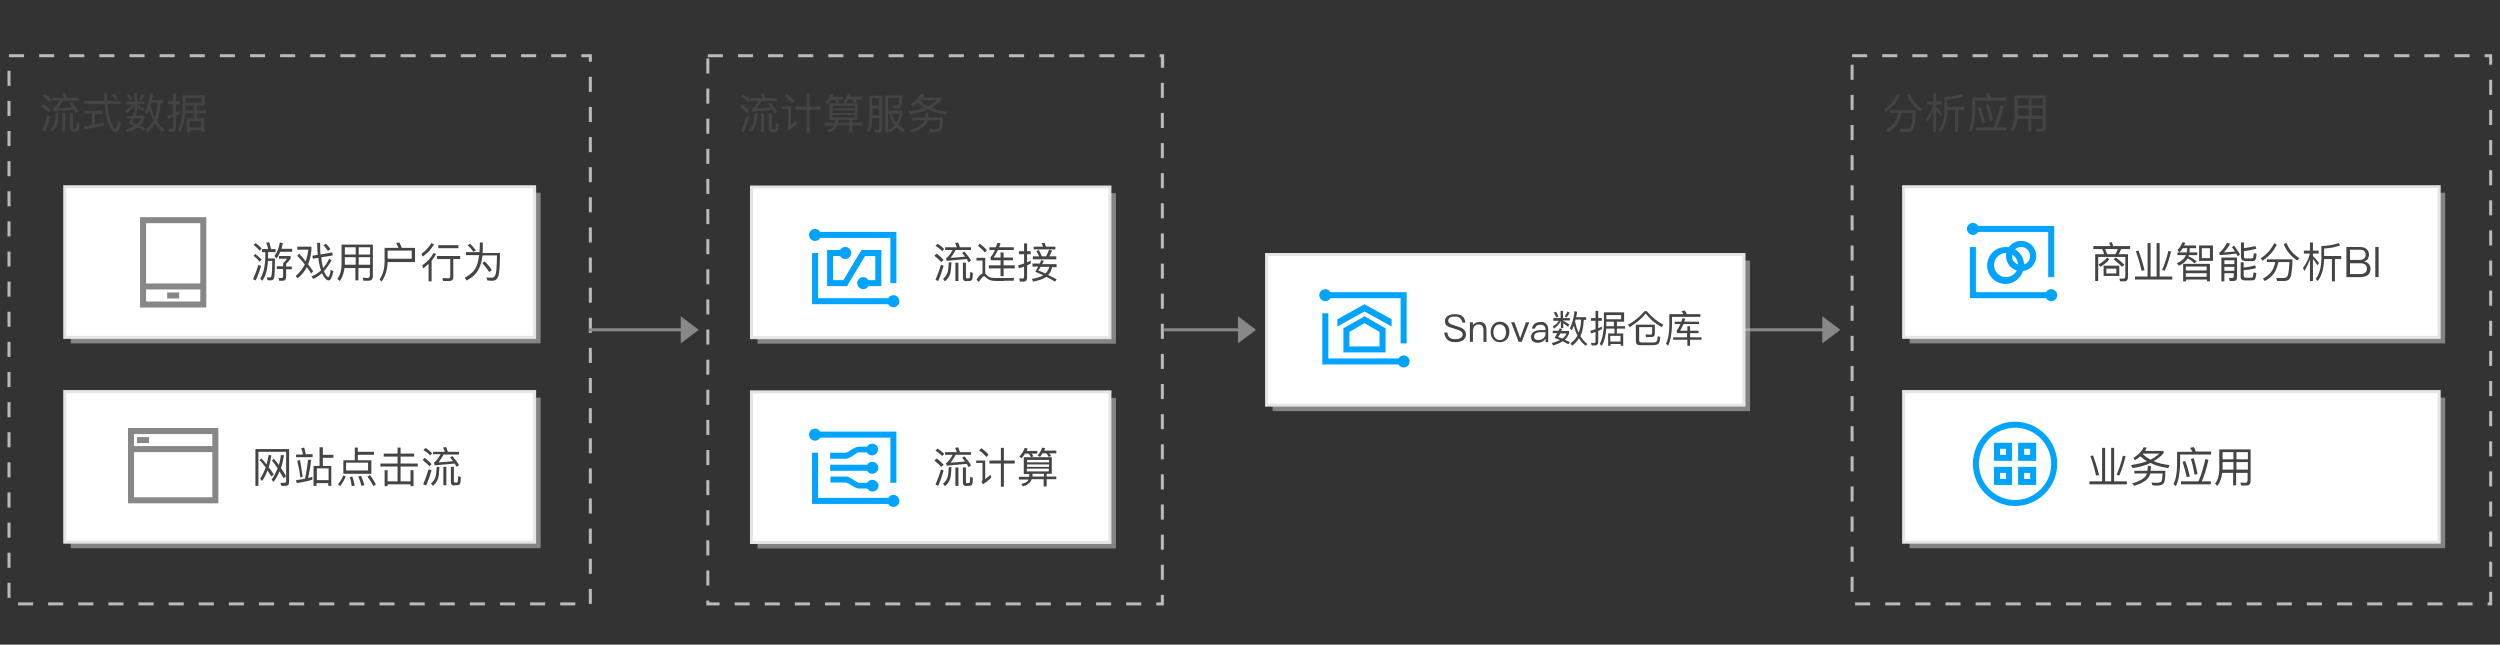 <?xml version="1.0" encoding="utf-8"?>
<!-- Generator: Adobe Illustrator 21.0.0, SVG Export Plug-In . SVG Version: 6.00 Build 0)  -->
<svg version="1.1" id="svgwrapper_svg" xmlns="http://www.w3.org/2000/svg" xmlns:xlink="http://www.w3.org/1999/xlink" x="0px"
	 y="0px" width="830px" height="214px" viewBox="0 0 830 214" style="enable-background:new 0 0 830 214;" xml:space="preserve">
<rect x="0" y="0" width="830" height="214" fill="#333333" stroke="none"/>
<style type="text/css">
	.st0{display:none;fill:none;stroke:#999999;}
	.st1{fill-opacity:0;}
	.st2{fill:#BABABA;}
	.st3{enable-background:new    ;}
	.st4{fill:#444444;}
	.st5{fill:#888888;}
	.st6{fill:#FF0000;fill-opacity:0;}
	.st7{opacity:0.6;fill:#BBBBBB;enable-background:new    ;}
	.st8{fill:#FFFFFF;}
	.st9{fill:#E5E5E5;}
	.st10{fill:#878787;}
	.st11{fill:#00A4FF;}
</style>
<path class="st0" d="M0,0L0,0"/>
<g id="textgroup" transform="translate(0,0)">
</g>
<g id="assistantgroup" transform="translate(0,0)">
</g>
<g>
	<g id="DashRectGroup3" transform="translate(2.992,68.5)">
		<rect x="0" y="-50" class="st1" width="193" height="182"/>
		<path class="st2" d="M188,132.5h-5v-1h5V132.5z M178,132.5h-5v-1h5V132.5z M168,132.5h-5v-1h5V132.5z M158,132.5h-5v-1h5V132.5z
			 M148,132.5h-5v-1h5V132.5z M138,132.5h-5v-1h5V132.5z M128,132.5h-5v-1h5V132.5z M118,132.5h-5v-1h5V132.5z M108,132.5h-5v-1h5
			V132.5z M98,132.5h-5v-1h5V132.5z M88,132.5h-5v-1h5V132.5z M78,132.5h-5v-1h5V132.5z M68,132.5h-5v-1h5V132.5z M58,132.5h-5v-1h5
			V132.5z M48,132.5h-5v-1h5V132.5z M38,132.5h-5v-1h5V132.5z M28,132.5h-5v-1h5V132.5z M18,132.5h-5v-1h5V132.5z M8,132.5H3v-1h5
			V132.5z M193.5,132h-1v-5h1V132z M0.5,130h-1v-5h1V130z M193.5,122h-1v-5h1V122z M0.5,120h-1v-5h1V120z M193.5,112h-1v-5h1V112z
			 M0.5,110h-1v-5h1V110z M193.5,102h-1v-5h1V102z M0.5,100h-1v-5h1V100z M193.5,92h-1v-5h1V92z M0.5,90h-1v-5h1V90z M193.5,82h-1
			v-5h1V82z M0.5,80h-1v-5h1V80z M193.5,72h-1v-5h1V72z M0.5,70h-1v-5h1V70z M193.5,62h-1v-5h1V62z M0.5,60h-1v-5h1V60z M193.5,52
			h-1v-5h1V52z M0.5,50h-1v-5h1V50z M193.5,42h-1v-5h1V42z M0.5,40h-1v-5h1V40z M193.5,32h-1v-5h1V32z M0.5,30h-1v-5h1V30z
			 M193.5,22h-1v-5h1V22z M0.5,20h-1v-5h1V20z M193.5,12h-1V7h1V12z M0.5,10h-1V5h1V10z M193.5,2h-1v-5h1V2z M0.5,0h-1v-5h1V0z
			 M193.5-8h-1v-5h1V-8z M0.5-10h-1v-5h1V-10z M193.5-18h-1v-5h1V-18z M0.5-20h-1v-5h1V-20z M193.5-28h-1v-5h1V-28z M0.5-30h-1v-5h1
			V-30z M193.5-38h-1v-5h1V-38z M0.5-40h-1v-5h1V-40z M193.5-48h-1v-1.5H190v-1h3.5V-48z M185-49.5h-5v-1h5V-49.5z M175-49.5h-5v-1
			h5V-49.5z M165-49.5h-5v-1h5V-49.5z M155-49.5h-5v-1h5V-49.5z M145-49.5h-5v-1h5V-49.5z M135-49.5h-5v-1h5V-49.5z M125-49.5h-5v-1
			h5V-49.5z M115-49.5h-5v-1h5V-49.5z M105-49.5h-5v-1h5V-49.5z M95-49.5h-5v-1h5V-49.5z M85-49.5h-5v-1h5V-49.5z M75-49.5h-5v-1h5
			V-49.5z M65-49.5h-5v-1h5V-49.5z M55-49.5h-5v-1h5V-49.5z M45-49.5h-5v-1h5V-49.5z M35-49.5h-5v-1h5V-49.5z M25-49.5h-5v-1h5
			V-49.5z M15-49.5h-5v-1h5V-49.5z M5-49.5H0v-1h5V-49.5z"/>
		<g transform="translate(10 10)">
			<g class="st3">
				<path class="st4" d="M1.5-44c0.9,0.7,1.7,1.4,2.3,2.1L3-41.2c-0.5-0.6-1.3-1.3-2.3-2.1L1.5-44z M3.8-39.9
					c-0.5,1.8-1.1,3.5-1.8,5.1L1-35.2c0.7-1.6,1.3-3.3,1.8-5L3.8-39.9z M1.8-47.3C2.7-46.7,3.4-46,4-45.5l-0.7,0.7
					c-0.5-0.6-1.3-1.2-2.2-1.8L1.8-47.3z M6.4-41c-0.1,1.8-0.2,3.2-0.5,4c-0.3,0.9-0.9,1.7-1.7,2.3l-0.6-0.8C4.2-36,4.7-36.6,5-37.4
					c0.3-0.7,0.4-1.9,0.5-3.6H6.4z M4.6-42.5c0.1,0,0.2-0.1,0.2-0.1c0.5-0.3,1.2-1.2,2-2.6H4.4V-46h3.9c-0.2-0.5-0.4-1-0.6-1.4
					l1-0.2c0.2,0.4,0.4,0.9,0.6,1.6H13v0.9H7.9c-0.7,1.2-1.2,2-1.7,2.6c1.6-0.1,3.2-0.2,4.8-0.4c-0.4-0.5-0.7-1-1-1.2l0.8-0.5
					c0.9,1.1,1.7,2.1,2.2,3l-0.8,0.6c-0.1-0.1-0.3-0.5-0.6-1.1c-2,0.2-4.2,0.4-6.7,0.6L4.6-42.5z M7.7-41h1v6.1h-1V-41z M11.4-34.8
					c-0.8,0-1.2-0.4-1.2-1.1V-41h1v4.9c0,0.2,0.1,0.3,0.3,0.3H12c0.3,0,0.4-0.2,0.4-0.5c0.1-0.3,0.1-0.9,0.1-1.6l0.9,0.3
					c0,1.2-0.1,2-0.3,2.3c-0.2,0.3-0.5,0.4-1.1,0.4H11.4z"/>
				<path class="st4" d="M15.1-41.7h5.9v1h-2.5v3.6c0.9-0.2,1.9-0.4,3-0.7v1c-2,0.5-4.1,0.9-6.5,1.2l-0.2-1c0.7-0.1,1.6-0.2,2.7-0.4
					v-3.8h-2.5V-41.7z M14.9-45h6.8c0-0.7-0.1-1.5-0.1-2.5h1c0,1,0,1.8,0.1,2.5h4.3v1h-4.3c0.2,2.3,0.5,4.3,1.1,5.9
					c0.6,1.5,1.1,2.3,1.6,2.3c0.3,0,0.6-0.8,0.9-2.4l0.9,0.5c-0.4,2-1,3-1.7,3.1c-1.2-0.1-2.3-1.6-3.1-4.7c-0.3-1.3-0.5-2.9-0.6-4.6
					h-6.9V-45z M24.9-47.4c0.4,0.5,0.9,1.1,1.3,1.8l-0.8,0.4c-0.4-0.7-0.8-1.3-1.3-1.9L24.9-47.4z"/>
				<path class="st4" d="M32.3-40.9L32-40.1h2.9v0.9c-0.3,0.9-0.8,1.7-1.5,2.4c0.7,0.3,1.3,0.6,1.9,0.9l-0.5,0.8
					c-0.6-0.4-1.4-0.7-2.1-1.1c-0.9,0.6-2.1,1.2-3.5,1.6l-0.5-0.9c1.2-0.3,2.1-0.7,2.9-1.1l-1.9-0.8c0.4-0.6,0.7-1.2,1-1.7h-1.6
					v-0.9H31c0.2-0.7,0.3-0.9,0.3-0.9L32.3-40.9z M28.9-44.8h2.7v-2.7h0.9v2.7h2.5v0.9h-2.5v0.2c0.8,0.4,1.5,0.8,2.3,1.3l-0.5,0.8
					c-0.7-0.6-1.3-1-1.8-1.3v1.8h-0.9v-2.7c-0.5,1.1-1.3,2-2.5,2.9l-0.5-0.8c1.1-0.6,1.8-1.3,2.3-2.1h-2V-44.8z M30-47.2
					c0.4,0.6,0.7,1.1,0.9,1.7l-0.8,0.4c-0.3-0.7-0.6-1.3-1-1.8L30-47.2z M33.9-39.2h-2.4c-0.2,0.5-0.5,0.9-0.8,1.3
					c0.6,0.2,1.1,0.4,1.6,0.6C33.1-37.8,33.6-38.5,33.9-39.2z M35-46.9c-0.3,0.6-0.6,1.2-1.1,1.8l-0.8-0.4c0.4-0.6,0.8-1.2,1-1.8
					L35-46.9z M36.5-42.1c-0.2,0.6-0.5,1.2-0.8,1.7l-0.6-0.8c0.8-1.6,1.4-3.7,1.7-6.3l1,0.2c-0.1,0.6-0.2,1.2-0.3,2h3.7v1h-0.9
					c-0.1,2.3-0.5,4.3-1.2,6c0.7,1.2,1.6,2.2,2.6,2.8L41-34.7c-1-0.7-1.8-1.6-2.5-2.8c-0.7,1.1-1.5,2.1-2.6,2.8l-0.5-0.9
					c1.1-0.8,2-1.7,2.6-2.9C37.4-39.5,36.9-40.7,36.5-42.1z M37.2-44.4c-0.1,0.3-0.2,0.6-0.2,0.7c0.3,1.6,0.8,3,1.4,4.2
					c0.5-1.4,0.8-3.1,0.9-4.9H37.2z"/>
				<path class="st4" d="M43.1-34.8l-0.2-1c0.4,0,0.8,0.1,1.1,0.1c0.4,0,0.5-0.2,0.5-0.6v-3.4c-0.7,0.2-1.2,0.4-1.7,0.6l-0.3-1
					c0.6-0.1,1.3-0.3,1.9-0.6v-3.2h-1.7v-1h1.7v-2.6h1v2.6h1.3v1h-1.3v2.8c0.4-0.2,0.9-0.4,1.3-0.6v1c-0.3,0.1-0.7,0.4-1.3,0.6v4.1
					c0,0.8-0.4,1.2-1.2,1.2H43.1z M48.5-40.9c-0.2,2.4-0.7,4.5-1.6,6.3l-0.8-0.7c1-1.8,1.5-4.2,1.5-7.2v-4.4H55v3.4h-2.6v1.7h3v0.9
					h-3v1.7h2.4v4.6h-0.9v-0.7h-3.8v0.7H49v-4.6h2.3v-1.7H48.5z M51.3-43.5h-2.8l0,1.7h2.8V-43.5z M54-46h-5.4v1.6H54V-46z
					 M49.9-36.2h3.8v-2.1h-3.8V-36.2z"/>
			</g>
		</g>
	</g>
	<g id="DashRectGroup15" transform="translate(614.897,68.5)">
		<rect x="0" y="-50" class="st1" width="212" height="182"/>
		<path class="st2" d="M212.5,132.5H211v-1h0.5V128h1V132.5z M206,132.5h-5v-1h5V132.5z M196,132.5h-5v-1h5V132.5z M186,132.5h-5v-1
			h5V132.5z M176,132.5h-5v-1h5V132.5z M166,132.5h-5v-1h5V132.5z M156,132.5h-5v-1h5V132.5z M146,132.5h-5v-1h5V132.5z M136,132.5
			h-5v-1h5V132.5z M126,132.5h-5v-1h5V132.5z M116,132.5h-5v-1h5V132.5z M106,132.5h-5v-1h5V132.5z M96,132.5h-5v-1h5V132.5z
			 M86,132.5h-5v-1h5V132.5z M76,132.5h-5v-1h5V132.5z M66,132.5h-5v-1h5V132.5z M56,132.5h-5v-1h5V132.5z M46,132.5h-5v-1h5V132.5z
			 M36,132.5h-5v-1h5V132.5z M26,132.5h-5v-1h5V132.5z M16,132.5h-5v-1h5V132.5z M6,132.5H1v-1h5V132.5z M0.5,128h-1v-5h1V128z
			 M212.5,123h-1v-5h1V123z M0.5,118h-1v-5h1V118z M212.5,113h-1v-5h1V113z M0.5,108h-1v-5h1V108z M212.5,103h-1v-5h1V103z M0.5,98
			h-1v-5h1V98z M212.5,93h-1v-5h1V93z M0.5,88h-1v-5h1V88z M212.5,83h-1v-5h1V83z M0.5,78h-1v-5h1V78z M212.5,73h-1v-5h1V73z
			 M0.5,68h-1v-5h1V68z M212.5,63h-1v-5h1V63z M0.5,58h-1v-5h1V58z M212.5,53h-1v-5h1V53z M0.5,48h-1v-5h1V48z M212.5,43h-1v-5h1V43
			z M0.5,38h-1v-5h1V38z M212.5,33h-1v-5h1V33z M0.5,28h-1v-5h1V28z M212.5,23h-1v-5h1V23z M0.5,18h-1v-5h1V18z M212.5,13h-1V8h1V13
			z M0.5,8h-1V3h1V8z M212.5,3h-1v-5h1V3z M0.5-2h-1v-5h1V-2z M212.5-7h-1v-5h1V-7z M0.5-12h-1v-5h1V-12z M212.5-17h-1v-5h1V-17z
			 M0.5-22h-1v-5h1V-22z M212.5-27h-1v-5h1V-27z M0.5-32h-1v-5h1V-32z M212.5-37h-1v-5h1V-37z M0.5-42h-1v-5h1V-42z M212.5-47h-1
			v-2.5H210v-1h2.5V-47z M205-49.5h-5v-1h5V-49.5z M195-49.5h-5v-1h5V-49.5z M185-49.5h-5v-1h5V-49.5z M175-49.5h-5v-1h5V-49.5z
			 M165-49.5h-5v-1h5V-49.5z M155-49.5h-5v-1h5V-49.5z M145-49.5h-5v-1h5V-49.5z M135-49.5h-5v-1h5V-49.5z M125-49.5h-5v-1h5V-49.5z
			 M115-49.5h-5v-1h5V-49.5z M105-49.5h-5v-1h5V-49.5z M95-49.5h-5v-1h5V-49.5z M85-49.5h-5v-1h5V-49.5z M75-49.5h-5v-1h5V-49.5z
			 M65-49.5h-5v-1h5V-49.5z M55-49.5h-5v-1h5V-49.5z M45-49.5h-5v-1h5V-49.5z M35-49.5h-5v-1h5V-49.5z M25-49.5h-5v-1h5V-49.5z
			 M15-49.5h-5v-1h5V-49.5z M5-49.5H0v-1h5V-49.5z"/>
		<g transform="translate(10 10)">
			<g class="st3">
				<path class="st4" d="M5.9-46.7c-0.7,1.2-1.3,2.2-2,2.9c-0.7,0.8-1.6,1.6-2.8,2.4l-0.5-0.9c1-0.6,1.8-1.3,2.6-2.2
					c0.7-0.8,1.3-1.7,1.9-2.8L5.9-46.7z M2.6-40.9v-1h8.5c0,1.7-0.1,3.1-0.3,4.3c-0.1,1.1-0.4,1.8-0.7,2.2c-0.3,0.4-0.8,0.6-1.6,0.7
					H6l-0.3-1c0.8,0,1.6,0,2.4,0c0.8,0,1.3-0.3,1.5-1c0.2-0.7,0.4-2.1,0.5-4.3H6.4C6-39.4,5.6-38.2,5-37.3c-0.7,1-1.7,1.9-3.1,2.6
					l-0.6-0.8c1.3-0.7,2.2-1.5,2.8-2.3c0.6-0.8,1-1.9,1.3-3.2H2.6z M9.1-47.4c0.8,2.1,2.2,3.8,4.3,5.1l-0.7,0.8
					c-2.1-1.4-3.6-3.2-4.5-5.4L9.1-47.4z"/>
				<path class="st4" d="M17.9-34.7h-1v-7.2c-0.5,1.4-1.1,2.7-1.9,3.9l-0.4-1.1c1.1-1.4,1.8-2.9,2.3-4.7h-2v-1h2v-2.7h1v2.7h1.9v1
					h-1.9v0.8c0.7,0.7,1.4,1.5,2,2.3l-0.5,0.8c-0.5-0.8-1-1.5-1.5-2.1V-34.7z M26.9-46.5c-1.6,0.6-3.4,0.9-5.3,1v2.5h5.7v1h-2.1v7.4
					h-1V-42h-2.6v0.2c-0.1,3-0.8,5.4-2.1,7.1l-0.7-0.7c1.2-1.5,1.8-3.7,1.9-6.4v-4.5c2.1-0.1,4.1-0.4,5.8-1L26.9-46.5z"/>
				<path class="st4" d="M35.4-47.6c0.3,0.4,0.5,0.9,0.7,1.5h5.1v1H30.9v3.1c-0.1,3.1-0.5,5.6-1.4,7.4l-0.8-0.7
					c0.8-1.6,1.2-3.8,1.2-6.7v-4.1H35c-0.2-0.4-0.5-0.9-0.8-1.3L35.4-47.6z M31.1-36.2H37c0.9-2,1.6-4.5,2.3-7.4l1,0.3
					c-0.6,2.7-1.3,5.1-2.2,7.1h3v1h-9.9V-36.2z M32.6-42.9c0.6,1.5,1.1,3.2,1.5,5.1l-1,0.2c-0.4-1.8-0.9-3.5-1.4-5.1L32.6-42.9z
					 M35.4-43.9c0.5,1.5,0.9,3.3,1.3,5.3l-1,0.2c-0.3-1.8-0.7-3.6-1.2-5.2L35.4-43.9z"/>
				<path class="st4" d="M44.9-39.2c-0.2,1.8-0.7,3.3-1.6,4.5l-0.8-0.7c0.9-1.2,1.4-2.8,1.4-4.7v-6.7h10.4v10.5c0,1-0.5,1.5-1.5,1.5
					h-1.6l-0.3-1c0.7,0,1.3,0.1,1.6,0.1c0.5,0,0.8-0.3,0.8-0.9v-2.4h-3.8v4.1h-1v-4.1H44.9z M48.5-45.9H45v2.4h3.6V-45.9z M45-42.6
					v2.5h3.6v-2.5H45z M53.4-43.5v-2.4h-3.8v2.4H53.4z M53.4-40.1v-2.5h-3.8v2.5H53.4z"/>
			</g>
		</g>
	</g>
	<g id="middlegroup" transform="translate(0,0)">
		<g id="Link24" transform="translate(0,0)">
			<rect x="386.5" y="109" class="st5" width="29" height="1"/>
			<g transform="translate(0.5, 0)">
				<polygon class="st5" points="410.5,114 416.5,109.5 410.5,105 				"/>
			</g>
			<rect x="386.5" y="102" class="st6" width="29" height="15"/>
		</g>
		<g id="Link25" transform="translate(0,0)">
			<rect x="579" y="109" class="st5" width="30.5" height="1"/>
			<g transform="translate(0.5, 0)">
				<polygon class="st5" points="604.5,114 610.5,109.5 604.5,105 				"/>
			</g>
			<rect x="579" y="102" class="st6" width="30.5" height="15"/>
		</g>
		<g id="Link23" transform="translate(0,0)">
			<rect x="195.5" y="109" class="st5" width="35" height="1"/>
			<g transform="translate(0.5, 0)">
				<polygon class="st5" points="225.5,114 231.5,109.5 225.5,105 				"/>
			</g>
			<rect x="195.5" y="102" class="st6" width="35" height="15"/>
		</g>
	</g>
	<g id="RectEndPoint1" transform="translate(21.492,112)">
		<rect x="2" y="-48" class="st7" width="156" height="50"/>
		<g>
			<rect x="0" y="-50" class="st8" width="156" height="50"/>
			<path class="st9" d="M156.5,0.5h-157v-51h157V0.5z M0.5-0.5h155v-49H0.5V-0.5z"/>
		</g>
		<g transform="translate(20 9)">
			<g>
				<g>
					<path class="st10" d="M5-48.9v30h22v-30H5z M25-20.9H7v-26h18V-20.9z M14-21.9h4v-2h-4V-21.9z M25-26.9H7v2h18V-26.9z"/>
				</g>
			</g>
			<g class="st3">
				<path class="st4" d="M45.2-32.7c-0.6,1.8-1.1,3.4-1.8,4.8l-0.9-0.4c0.7-1.5,1.3-3.1,1.8-4.8L45.2-32.7z M43.3-36.7
					c0.8,0.7,1.5,1.3,2.1,1.9l-0.7,0.7c-0.5-0.7-1.2-1.3-2-2L43.3-36.7z M43.4-40.3c0.8,0.6,1.4,1.2,2,1.8l-0.7,0.7
					c-0.5-0.6-1.1-1.2-2-1.9L43.4-40.3z M46.6-37.3h-1.1v-1h2c-0.1-0.7-0.3-1.4-0.6-2.1l1-0.2c0.2,0.7,0.4,1.4,0.6,2.3H50v1h-2.5v1
					c0,0.3,0,0.6,0,1.1h2.3c0,3.2-0.1,5.2-0.2,6c-0.1,0.9-0.5,1.3-1.3,1.3l-1-0.1l-0.2-0.9c0.6,0,1,0,1.1,0c0.3,0,0.4-0.3,0.5-0.8
					c0.1-0.5,0.2-2.1,0.2-4.7h-1.4c-0.2,2.9-0.8,5.1-1.9,6.6l-0.7-0.7c1.1-1.7,1.7-4.3,1.7-8V-37.3z M51.6-37.5
					c-0.4,0.9-0.8,1.7-1.3,2.3L49.6-36c0.9-1.1,1.5-2.6,1.8-4.5l1,0.2c-0.1,0.6-0.3,1.2-0.4,1.9h3.5v1H51.6z M51.2-36H55v0.9
					c-0.4,0.6-0.9,1.1-1.5,1.7v0.9h1.9v0.9h-1.9v2.5c0,0.9-0.4,1.3-1.1,1.3h-1.2L51-28.7c0.4,0,0.8,0,1.1,0c0.3,0,0.4-0.3,0.4-0.8
					v-2.2h-2.1v-0.9h2.1v-1c0.6-0.6,1-1.1,1.3-1.5h-2.7V-36z"/>
				<path class="st4" d="M57.8-36.8c0.8,0.9,1.6,1.8,2.2,2.6c0.4-1.2,0.7-2.5,0.9-3.9h-3.7v-1h4.7v0.9c-0.1,1.8-0.5,3.5-1.1,4.9
					c0.6,0.8,1.2,1.7,1.7,2.4l-0.7,0.7c-0.4-0.7-0.9-1.5-1.4-2.1c-0.8,1.4-1.8,2.7-3.1,3.7l-0.6-0.8c1.3-1.1,2.3-2.4,3-3.8
					c-0.8-1.1-1.7-2-2.5-2.9L57.8-36.8z M68.8-37.2l0.2,1l-3.8,0.6c0,0.6,0.1,1.2,0.2,1.8c0.1,0.6,0.2,1.2,0.4,1.8
					c0.8-0.9,1.4-1.9,2-3.1l0.8,0.5c-0.8,1.4-1.6,2.6-2.5,3.6c0.1,0.3,0.2,0.6,0.3,0.8c0.4,0.8,0.8,1.2,1.2,1.2
					c0.2-0.1,0.5-0.9,0.7-2.5l0.9,0.6c-0.2,0.8-0.4,1.5-0.6,2c-0.3,0.7-0.6,1-0.9,1c-0.6,0-1.1-0.4-1.7-1.3
					c-0.2-0.4-0.4-0.7-0.6-1.1c-0.9,0.8-1.9,1.5-2.9,1.9l-0.6-0.8c1.2-0.5,2.2-1.2,3.2-2c-0.2-0.6-0.4-1.2-0.5-1.8
					c-0.2-0.6-0.3-1.4-0.4-2.4l-1.8,0.3l-0.2-1l1.8-0.3c-0.1-1.3-0.2-2.6-0.2-4h1c0,1.4,0,2.7,0.1,3.9L68.8-37.2z M66.7-40.1
					c0.7,0.7,1.2,1.3,1.5,1.8l-0.8,0.6c-0.4-0.6-0.9-1.2-1.5-1.9L66.7-40.1z"/>
				<path class="st4" d="M72.9-32.2c-0.2,1.8-0.7,3.3-1.6,4.5l-0.8-0.7c0.9-1.2,1.4-2.8,1.4-4.7v-6.7h10.4v10.5c0,1-0.5,1.5-1.5,1.5
					h-1.6l-0.3-1c0.7,0,1.3,0.1,1.6,0.1c0.5,0,0.8-0.3,0.8-0.9v-2.4h-3.8v4.1h-1v-4.1H72.9z M76.5-38.9H73v2.4h3.6V-38.9z M73-35.6
					v2.5h3.6v-2.5H73z M81.4-36.5v-2.4h-3.8v2.4H81.4z M81.4-33.1v-2.5h-3.8v2.5H81.4z"/>
				<path class="st4" d="M87.2-34c-0.1,2.5-0.7,4.7-2,6.5l-0.7-0.7c1.1-1.6,1.7-3.6,1.7-6.1v-4.4h4.6c-0.3-0.6-0.5-1.2-0.8-1.6
					l1.1-0.2c0.3,0.5,0.5,1.1,0.8,1.8h4.4v4.7H87.2z M95.2-37.8h-8v2.7h8V-37.8z"/>
				<path class="st4" d="M102.6-39.9c-0.8,1.5-2,2.9-3.8,4.1l-0.3-1c1.4-1,2.5-2.2,3.2-3.5L102.6-39.9z M103.3-36.7
					c-0.4,0.8-0.9,1.6-1.5,2.2v6.9h-1v-5.8c-0.6,0.6-1.2,1-1.8,1.5l-0.3-1c1.7-1.2,3-2.6,3.7-4.1L103.3-36.7z M103.6-36h7.7v1H109v6
					c0,0.9-0.5,1.3-1.4,1.3h-2l-0.2-1c0.7,0,1.4,0.1,1.9,0.1c0.5,0,0.7-0.2,0.7-0.7V-35h-4.4V-36z M104-39.6h6.7v1H104V-39.6z"/>
				<path class="st4" d="M117.8-40.5h1v1.7c0,0.6,0,1.2-0.1,1.8h5.8c0,4-0.2,6.5-0.5,7.6c-0.4,1.1-1,1.6-2,1.6c-0.5,0-1.1,0-1.7-0.1
					l-0.3-1c0.7,0.1,1.4,0.1,1.9,0.1c0.8-0.1,1.2-0.8,1.4-2.4c0.1-1.5,0.2-3.2,0.2-5h-4.8c-0.2,1.8-0.6,3.2-1.2,4.4
					c-0.8,1.7-2.2,3-4.1,3.9l-0.6-0.9c1.9-1,3.2-2.2,3.9-3.8c0.4-1,0.7-2.3,0.9-3.7h-4.4v-1h4.5c0-0.6,0.1-1.2,0.1-1.8V-40.5z
					 M114.6-40.1c0.8,0.8,1.4,1.6,1.9,2.2l-0.8,0.5c-0.5-0.7-1.1-1.4-1.9-2.2L114.6-40.1z M119.5-34.2c1,1.1,1.8,2,2.3,2.9l-0.9,0.6
					c-0.6-1-1.4-2-2.3-3L119.5-34.2z"/>
			</g>
		</g>
	</g>
	<g id="RectEndPoint2" transform="translate(21.492,180)">
		<rect x="2" y="-48" class="st7" width="156" height="50"/>
		<g>
			<rect x="0" y="-50" class="st8" width="156" height="50"/>
			<path class="st9" d="M156.5,0.5h-157v-51h157V0.5z M0.5-0.5h155v-49H0.5V-0.5z"/>
		</g>
		<g transform="translate(20 9)">
			<g>
				<g>
					<path class="st10" d="M1-46.9v25h30v-25H1z M29-23.9H3v-15h26V-23.9z M29-40.9H3v-4h26V-40.9z M8-43.9H4v2h4V-43.9z"/>
				</g>
			</g>
			<g class="st3">
				<path class="st4" d="M51.9-27.7l-0.3-1l1.3,0c0.4,0,0.6-0.2,0.6-0.6v-9.7h-9.2v11.3h-1v-12.2h11.2V-29c0,0.9-0.4,1.3-1.2,1.3
					H51.9z M48.6-30.8c-0.4-0.6-0.8-1.3-1.3-2c-0.5,1.4-1.1,2.5-1.8,3.5l-0.6-0.8c0.7-1,1.3-2.3,1.8-3.7c-0.6-0.9-1.3-1.7-2-2.4
					l0.6-0.6c0.6,0.6,1.1,1.3,1.7,2c0.3-1,0.5-2.1,0.7-3.2l0.9,0.2c-0.2,1.4-0.5,2.8-0.9,3.9c0.6,0.8,1.2,1.6,1.7,2.4L48.6-30.8z
					 M52.7-30.2c-0.4-0.7-0.9-1.5-1.4-2.3c-0.6,1.4-1.2,2.5-2,3.5l-0.6-0.8c0.8-1.1,1.4-2.3,2-3.7c-0.7-1-1.3-1.9-1.9-2.6l0.6-0.6
					c0.6,0.6,1.1,1.3,1.7,2.1c0.3-1,0.5-2.1,0.7-3.4l1,0.2c-0.3,1.5-0.6,3-1,4.2c0.6,0.9,1.2,1.8,1.7,2.7L52.7-30.2z"/>
				<path class="st4" d="M62.1-29.7c-1.6,0.5-3.3,0.8-5.1,1.1l-0.2-1c1-0.1,2-0.3,3-0.5c0.4-1.9,0.7-4,1-6.3l1,0.1
					c-0.2,2.2-0.6,4.2-1,6c0.6-0.1,1-0.3,1.4-0.4V-29.7z M56.8-38.1h2.3c-0.1-0.7-0.3-1.4-0.6-2.1l1-0.2c0.2,0.6,0.4,1.4,0.5,2.2
					h2.3v1h-5.5V-38.1z M58.1-36.3c0.3,1.7,0.6,3.5,0.9,5.6l-0.8,0.2c-0.2-1.9-0.6-3.7-1-5.5L58.1-36.3z M64.7-40.5h1v2.5h3.5v1
					h-3.5v2.7h2.8v6.6h-1v-0.9h-3.9v0.9h-1v-6.6h2V-40.5z M63.7-29.6h3.9v-3.9h-3.9V-29.6z"/>
				<path class="st4" d="M73.3-30.8c-0.5,1.2-1.2,2.3-1.8,3.2l-0.8-0.6c0.7-0.8,1.3-1.8,1.8-3L73.3-30.8z M76.3-40.4h1v1.4h5.4v1
					h-5.4v1.8h4.5v4.5h-9.3v-4.5h3.8V-40.4z M80.7-32.8v-2.6h-7.3v2.6H80.7z M75.5-30.8c0.3,0.9,0.5,1.9,0.8,3l-1,0.2
					c-0.2-1.2-0.4-2.2-0.7-3L75.5-30.8z M78.4-31c0.4,0.9,0.8,2,1.1,3.1l-1,0.2c-0.3-1.2-0.6-2.2-1.1-3.1L78.4-31z M81.3-31.3
					c0.9,1.1,1.5,2.2,2,3.1l-0.8,0.6c-0.5-0.9-1.1-2-2-3.1L81.3-31.3z"/>
				<path class="st4" d="M85.9-38.4h4.6v-2h1v2H96v1h-4.5v2.3h5.7v1h-5.7v4.9h3.3v-3.7h1v5.3h-1v-0.6h-7.6v0.6h-1v-5.3h1v3.7h3.3
					v-4.9h-5.7v-1h5.7v-2.3h-4.6V-38.4z"/>
				<path class="st4" d="M99.5-37c0.9,0.7,1.7,1.4,2.3,2.1l-0.7,0.7c-0.5-0.6-1.3-1.3-2.3-2.1L99.5-37z M101.8-32.9
					c-0.5,1.8-1.1,3.5-1.8,5.1L99-28.2c0.7-1.6,1.3-3.3,1.8-5L101.8-32.9z M99.8-40.3c0.9,0.6,1.6,1.2,2.2,1.8l-0.7,0.7
					c-0.5-0.6-1.3-1.2-2.2-1.8L99.8-40.3z M104.4-34c-0.1,1.8-0.2,3.2-0.5,4c-0.3,0.9-0.9,1.7-1.7,2.3l-0.6-0.8
					c0.7-0.6,1.1-1.2,1.4-1.9c0.3-0.7,0.4-1.9,0.5-3.6H104.4z M102.6-35.5c0.1,0,0.2-0.1,0.2-0.1c0.5-0.3,1.2-1.2,2-2.6h-2.5V-39
					h3.9c-0.2-0.5-0.4-1-0.6-1.4l1-0.2c0.2,0.4,0.4,0.9,0.6,1.6h3.7v0.9h-5.1c-0.7,1.2-1.2,2-1.7,2.6c1.6-0.1,3.2-0.2,4.8-0.4
					c-0.4-0.5-0.7-1-1-1.2l0.8-0.5c0.9,1.1,1.7,2.1,2.2,3l-0.8,0.6c-0.1-0.1-0.3-0.5-0.6-1.1c-2,0.2-4.2,0.4-6.7,0.6L102.6-35.5z
					 M105.7-34h1v6.1h-1V-34z M109.4-27.8c-0.8,0-1.2-0.4-1.2-1.1V-34h1v4.9c0,0.2,0.1,0.3,0.3,0.3h0.6c0.3,0,0.4-0.2,0.4-0.5
					c0.1-0.3,0.1-0.9,0.1-1.6l0.9,0.3c0,1.2-0.1,2-0.3,2.3c-0.2,0.3-0.5,0.4-1.1,0.4H109.4z"/>
			</g>
		</g>
	</g>
	<g id="ShadowBasicRect4" transform="translate(409.508,134.5)">
		<rect x="13" y="-48" class="st7" width="158.5" height="50"/>
		<g>
			<rect x="11" y="-50" class="st8" width="158.5" height="50"/>
			<path class="st9" d="M170,0.5H10.5v-51H170V0.5z M11.5-0.5H169v-49H11.5V-0.5z"/>
		</g>
		<g transform="translate(20 9)">
			<path class="st11" d="M10.5-43.5c-1.1,0-2-0.9-2-2c0-1.1,0.9-2,2-2c0.7,0,1.4,0.4,1.7,1h23.3h2v2v15h-2v-15H12.2
				C11.9-43.9,11.2-43.5,10.5-43.5z M36.5-25.5c-0.7,0-1.4,0.4-1.7,1H11.5v-15h-2v17h1h1h23.3c0.3,0.6,1,1,1.7,1c1.1,0,2-0.9,2-2
				S37.6-25.5,36.5-25.5z M23.5-38.5l7,4v8h-14v-8L23.5-38.5z M28.5-33.3l-5-2.9l-5,2.9v4.8h10V-33.3z M32.5-37.5l-9-5l-9,5v2.4l9-5
				l9,5V-37.5z"/>
			<g transform="translate(20 9)">
				<g class="st3">
					<path class="st4" d="M36-47.5c0.6,0.5,0.9,1.2,1,2.1h-1c-0.1-0.6-0.4-1.1-0.8-1.5s-1-0.5-1.7-0.5c-0.7,0-1.2,0.1-1.6,0.3
						c-0.4,0.3-0.6,0.6-0.6,1.1c0,0.5,0.3,0.8,0.8,1.1c0.2,0.1,0.8,0.3,1.7,0.6c1.2,0.4,2,0.6,2.3,0.9c0.7,0.5,1.1,1.1,1.1,1.9
						c0,0.8-0.3,1.4-0.9,1.9c-0.6,0.4-1.5,0.7-2.6,0.7c-1.1,0-1.9-0.2-2.5-0.7c-0.7-0.5-1.1-1.4-1.2-2.5h1c0.1,0.8,0.4,1.4,0.8,1.7
						c0.4,0.3,1,0.5,1.8,0.5c0.7,0,1.3-0.1,1.8-0.4c0.5-0.3,0.7-0.7,0.7-1.1c0-0.6-0.3-1-0.9-1.3c-0.2-0.1-0.9-0.4-1.9-0.7
						c-1.1-0.3-1.8-0.6-2.1-0.7c-0.7-0.4-1-1-1-1.7c0-0.8,0.3-1.4,1-1.8c0.6-0.4,1.4-0.6,2.3-0.6C34.7-48.2,35.5-47.9,36-47.5z"/>
					<path class="st4" d="M44-43v4h-1v-3.9c0-1.3-0.6-1.9-1.7-1.9c-0.5,0-0.8,0.2-1.2,0.5c-0.3,0.3-0.5,0.8-0.6,1.4v3.9h-1v-6.5h1v1
						c0.2-0.4,0.5-0.6,0.9-0.8c0.4-0.2,0.7-0.3,1.2-0.3C43.1-45.7,44-44.8,44-43z"/>
					<path class="st4" d="M50.8-44.7c0.6,0.6,0.8,1.5,0.8,2.4c0,1-0.3,1.8-0.8,2.4c-0.6,0.7-1.4,1-2.3,1c-1,0-1.8-0.3-2.3-1
						c-0.6-0.6-0.8-1.4-0.8-2.4c0-1,0.3-1.8,0.8-2.4c0.6-0.7,1.4-1,2.3-1S50.2-45.3,50.8-44.7z M46.8-44c-0.3,0.5-0.5,1.1-0.5,1.8
						c0,0.7,0.2,1.3,0.5,1.8c0.4,0.5,0.9,0.8,1.6,0.8c0.7,0,1.2-0.3,1.6-0.8c0.3-0.5,0.5-1.1,0.5-1.8c0-0.7-0.2-1.3-0.5-1.8
						c-0.4-0.5-0.9-0.8-1.6-0.8C47.7-44.8,47.2-44.6,46.8-44z"/>
					<path class="st4" d="M52.2-45.5h1.1l1.9,5.3l1.9-5.3h1.1L55.7-39h-1L52.2-45.5z"/>
					<path class="st4" d="M63.9-44.9c0.4,0.4,0.6,1,0.6,1.8v4.2h-0.9v-1.1c-0.3,0.4-0.6,0.7-1,0.9c-0.5,0.3-1,0.4-1.6,0.4
						c-0.7,0-1.2-0.2-1.6-0.5c-0.4-0.3-0.6-0.8-0.6-1.4c0-0.8,0.3-1.4,1-1.8c0.5-0.3,1.3-0.5,2.2-0.5l1.6,0v-0.2
						c0-1.1-0.6-1.6-1.7-1.6c-0.5,0-0.9,0.1-1.2,0.3c-0.3,0.2-0.5,0.6-0.6,1h-1c0.1-0.7,0.4-1.3,1-1.7c0.5-0.3,1.1-0.5,1.9-0.5
						C62.8-45.7,63.5-45.4,63.9-44.9z M63.5-42.2l-1.5,0c-1.5,0-2.2,0.5-2.2,1.5c0,0.3,0.1,0.6,0.4,0.8c0.2,0.2,0.6,0.3,1,0.3
						c0.7,0,1.2-0.2,1.7-0.6c0.4-0.4,0.7-0.9,0.7-1.4V-42.2z"/>
					<path class="st4" d="M69.1-43.3l-0.3,0.7h2.6v0.8c-0.3,0.8-0.7,1.5-1.4,2.1c0.6,0.3,1.2,0.5,1.7,0.8l-0.5,0.7
						c-0.6-0.3-1.2-0.7-1.9-1c-0.9,0.6-1.9,1-3.2,1.4l-0.4-0.8c1.1-0.3,1.9-0.6,2.7-1l-1.8-0.7c0.4-0.6,0.6-1.1,0.9-1.6h-1.5v-0.8
						H68c0.2-0.6,0.3-0.9,0.3-0.8L69.1-43.3z M66.1-46.9h2.5v-2.4h0.8v2.4h2.3v0.8h-2.3v0.1c0.7,0.3,1.4,0.7,2.1,1.2L71.1-44
						c-0.6-0.5-1.2-0.9-1.6-1.2v1.6h-0.8V-46c-0.4,1-1.2,1.8-2.3,2.6l-0.4-0.7c1-0.6,1.7-1.2,2-1.9h-1.8V-46.9z M67.1-49
						c0.3,0.5,0.6,1,0.8,1.6l-0.7,0.3c-0.3-0.6-0.5-1.1-0.9-1.6L67.1-49z M70.6-41.8h-2.1c-0.2,0.4-0.4,0.8-0.7,1.2
						c0.5,0.2,1,0.4,1.4,0.5C69.9-40.6,70.4-41.2,70.6-41.8z M71.6-48.7c-0.3,0.6-0.6,1.1-1,1.6L70-47.5c0.4-0.6,0.7-1.1,0.9-1.6
						L71.6-48.7z M73-44.4c-0.2,0.6-0.5,1.1-0.7,1.6l-0.6-0.7c0.7-1.4,1.3-3.3,1.5-5.7l0.9,0.2c-0.1,0.5-0.2,1.1-0.3,1.8h3.3v0.9
						h-0.8c-0.1,2.1-0.4,3.9-1.1,5.4c0.7,1.1,1.4,2,2.3,2.6L77-37.7c-0.9-0.6-1.6-1.4-2.3-2.5c-0.6,1-1.4,1.9-2.3,2.5l-0.5-0.8
						c1-0.7,1.8-1.6,2.3-2.6C73.7-42.1,73.3-43.2,73-44.4z M73.6-46.5c-0.1,0.3-0.1,0.5-0.2,0.7c0.3,1.4,0.7,2.7,1.2,3.8
						c0.5-1.3,0.8-2.8,0.8-4.4H73.6z"/>
					<path class="st4" d="M78.9-37.8l-0.2-0.9c0.4,0,0.7,0.1,1,0.1c0.3,0,0.5-0.2,0.5-0.6v-3.1c-0.6,0.2-1.1,0.4-1.5,0.5l-0.2-0.9
						c0.6-0.1,1.1-0.3,1.7-0.5V-46h-1.5v-0.9h1.5v-2.4h0.9v2.4h1.2v0.9h-1.2v2.5c0.4-0.2,0.8-0.4,1.2-0.6v0.9
						c-0.3,0.1-0.7,0.3-1.2,0.6v3.7c0,0.7-0.4,1.1-1.1,1.1H78.9z M83.8-43.4c-0.2,2.2-0.6,4.1-1.5,5.7l-0.7-0.6
						c0.9-1.7,1.3-3.8,1.4-6.5v-4h6.7v3.1h-2.4v1.5h2.7v0.8h-2.7v1.6h2.1v4.1h-0.8v-0.6h-3.4v0.6h-0.8v-4.1h2.1v-1.6H83.8z
						 M86.3-45.7h-2.5l0,1.5h2.5V-45.7z M88.7-47.9h-4.9v1.4h4.9V-47.9z M85.1-39.1h3.4V-41h-3.4V-39.1z"/>
					<path class="st4" d="M97.2-49.2c1.6,1.9,3.4,3.4,5.5,4.5l-0.5,0.8c-2.1-1.1-3.9-2.6-5.3-4.5c-1.4,1.7-3.2,3.2-5.4,4.5L91-44.7
						c2.2-1.2,4-2.7,5.5-4.5H97.2z M99.1-43.9h-4.4v4.4c0,0.5,0.3,0.7,0.8,0.7h3.7c0.7,0,1.2-0.1,1.3-0.4c0.2-0.3,0.3-0.8,0.4-1.7
						l0.8,0.3c-0.1,1.2-0.3,2-0.7,2.3c-0.3,0.2-0.9,0.4-1.7,0.4h-4.3c-0.9,0-1.4-0.4-1.4-1.3v-5.5h6.3v2.9c0,0.8-0.4,1.2-1.1,1.2
						c-0.6,0-1.2,0-1.8,0l-0.2-0.9c0.6,0.1,1.2,0.1,1.7,0.1c0.3,0,0.5-0.2,0.5-0.7V-43.9z"/>
					<path class="st4" d="M109.9-49.4c0.2,0.4,0.5,0.8,0.6,1.2h4.5v0.9h-9.4v2.9c-0.1,2.8-0.5,5-1.3,6.7l-0.7-0.7
						c0.7-1.4,1.1-3.5,1.1-6v-3.8h4.7c-0.2-0.4-0.4-0.7-0.7-1L109.9-49.4z M110-46.7c-0.1,0.2-0.2,0.6-0.3,1h4.9v0.8h-5.2
						c-0.4,0.8-0.7,1.5-1.1,2.2h2.4v-1.5h0.9v1.5h2.8v0.8h-2.8v1.4h3.8v0.8h-3.8v2h-0.9v-2H106v-0.8h4.6v-1.4h-3.3l-0.2-0.8
						c0.5-0.6,0.9-1.3,1.3-2.2h-1.9v-0.8h2.2c0.1-0.4,0.3-0.8,0.4-1.2L110-46.7z"/>
				</g>
			</g>
		</g>
	</g>
	<g id="ShadowBasicRect8" transform="translate(632,112)">
		<rect x="2" y="-48" class="st7" width="177.8" height="50"/>
		<g>
			<rect y="-50" class="st8" width="177.8" height="50"/>
			<path class="st9" d="M178.3,0.5H-0.5v-51h178.8V0.5z M0.5-0.5h176.8v-49H0.5V-0.5z"/>
		</g>
		<g transform="translate(20 9)">
			<g>
				<title  xmlns="http://www.w3.org/2000/svg">Product Icons【32】</title>
				<g id="_编组_">
					<path id="_复合路径_" class="st11" d="M29-21c-0.7,0-1.4-0.4-1.7-1H2v-17h2v15h23.3c0.6-1,1.8-1.3,2.7-0.7
						c1,0.6,1.3,1.8,0.7,2.7C30.4-21.4,29.7-21,29-21z M14.9-38.9c1.6-2.3,4.7-2.8,7-1.2c2.3,1.6,2.8,4.7,1.2,7
						c-0.8,1.2-2.1,1.9-3.5,2.1c-1,3.2-4.4,5-7.6,4s-5-4.4-4-7.6C8.9-37.7,11.9-39.4,14.9-38.9z M16-36c0,1.3,0.8,2.4,2,2.8
						c-0.1-1.3-0.8-2.6-1.9-3.2C16-36.3,16-36.1,16-36z M22-36c0-1.7-1.3-3-3-3c-0.7,0-1.5,0.3-2,0.8c1.8,1,2.9,2.9,3,5
						C21.2-33.6,22-34.7,22-36z M10-33c0,2.2,1.8,4,4,4c1.5,0,2.9-0.9,3.6-2.2c-2.5-0.7-4-3.2-3.5-5.8H14C11.8-37,10-35.2,10-33z
						 M28-44H4.7c-0.5,1-1.8,1.3-2.7,0.7C1.1-43.9,0.7-45,1.3-46S3-47.3,4-46.7c0.3,0.1,0.5,0.4,0.7,0.7H30v17h-2V-44z"/>
				</g>
			</g>
			<g class="st3">
				<path class="st4" d="M49.1-40.6c0.2,0.5,0.4,0.9,0.5,1.3h5.6v1h-3c-0.2,0.6-0.5,1.1-0.8,1.7h3.1v7.5c0,1-0.4,1.5-1.2,1.5h-1.4
					l-0.3-0.9l1.4,0c0.4,0,0.6-0.3,0.6-0.8v-6.4h-9v8h-1v-8.9h3c-0.2-0.6-0.4-1.1-0.7-1.7h-2.9v-1h5.7c-0.2-0.4-0.3-0.8-0.5-1.1
					L49.1-40.6z M48.3-34.9c-0.8,1-1.8,1.8-3,2.5l-0.6-0.8c1.1-0.6,2.1-1.4,2.9-2.3L48.3-34.9z M46.4-32.8h5.2v3.4h-5.2V-32.8z
					 M50.3-36.6c0.3-0.6,0.6-1.1,0.8-1.7h-4.2c0.2,0.5,0.4,1,0.7,1.7H50.3z M50.6-30.2v-1.6h-3.3v1.6H50.6z M50.4-35.5
					c1.2,0.8,2.1,1.6,2.9,2.4l-0.8,0.7c-0.7-0.8-1.7-1.6-2.8-2.5L50.4-35.5z"/>
				<path class="st4" d="M61-40.3h1v11.1h2v-11.1h1v11.1h4.2v1H56.8v-1H61V-40.3z M58-37.8c0.7,1.9,1.4,4.1,2,6.5L59-31.1
					c-0.5-2.2-1.1-4.4-1.9-6.5L58-37.8z M68.8-37.5c-0.6,2.4-1.3,4.6-2.1,6.4l-0.9-0.3c0.8-1.7,1.5-3.8,2.1-6.3L68.8-37.5z"/>
				<path class="st4" d="M72.6-38.5c-0.3,0.5-0.7,1-1.1,1.3L70.9-38c0.7-0.6,1.2-1.5,1.7-2.6l0.9,0.2c-0.1,0.3-0.2,0.6-0.4,0.9h4
					v0.9H75c0,0.5-0.1,0.9-0.1,1.4h2.6v0.9h-2.8c-0.1,0.2-0.1,0.3-0.1,0.4c1.1,0.5,2,1.1,2.7,1.6l-0.7,0.7c-0.6-0.5-1.3-1.1-2.3-1.6
					c-0.6,1-1.5,1.8-2.9,2.4l-0.7-0.8c1.4-0.6,2.4-1.4,2.9-2.4l0.1-0.3h-2.8v-0.9h3.1c0.1-0.4,0.1-0.8,0.2-1.4H72.6z M81.7-33.4v5.8
					h-1v-0.6h-6.9v0.6h-1v-5.8H81.7z M73.7-31.2h6.9v-1.3h-6.9V-31.2z M73.7-29.1h6.9v-1.2h-6.9V-29.1z M78.1-39.5h4.6v5.1h-4.6
					V-39.5z M81.7-35.3v-3.3H79v3.3H81.7z"/>
				<path class="st4" d="M89.7-39.5c0.9,1.2,1.5,2.2,2,3l-0.8,0.6c-0.1-0.3-0.3-0.6-0.5-0.9c-1.4,0.2-3.2,0.4-5.4,0.5l-0.3-0.8
					c0.2,0,0.3-0.1,0.5-0.3c0.9-0.9,1.6-1.9,2.2-3l1,0.3c-0.7,1.3-1.4,2.2-2.1,2.9c1.2-0.1,2.5-0.2,3.7-0.3c-0.3-0.5-0.6-1-1-1.4
					L89.7-39.5z M86.5-30.3v2.7h-1v-7.9h5.2v6.6c0,0.8-0.4,1.2-1.2,1.2h-1.2l-0.3-1l1.1,0c0.4,0,0.5-0.2,0.5-0.5v-1.1H86.5z
					 M89.8-33.3v-1.3h-3.3v1.3H89.8z M86.5-32.4v1.3h3.3v-1.3H86.5z M93.3-34.4c-0.9,0-1.3-0.5-1.3-1.4v-4.7h1v1.9
					c1.5-0.2,2.8-0.5,3.8-0.7l0.3,0.9c-1.2,0.3-2.6,0.6-4.1,0.8v1.7c0,0.5,0.2,0.7,0.6,0.7h1.8c0.3,0,0.5-0.1,0.6-0.2
					c0.1-0.2,0.2-0.7,0.3-1.6l0.9,0.3c-0.1,1.1-0.3,1.8-0.5,2.1c-0.2,0.2-0.6,0.3-1.1,0.3H93.3z M93-29.3c0,0.3,0.2,0.5,0.5,0.5h1.8
					c0.3,0,0.5-0.1,0.6-0.2c0.1-0.2,0.2-0.7,0.3-1.6l0.9,0.3c-0.1,1.1-0.3,1.8-0.5,2.1c-0.2,0.2-0.6,0.3-1.1,0.3h-2.3
					c-0.8,0-1.3-0.4-1.3-1.2v-4.8h1v1.7c1.4-0.1,2.7-0.4,3.8-0.7l0.3,0.9c-1.2,0.4-2.6,0.6-4.1,0.7V-29.3z"/>
				<path class="st4" d="M103.9-39.7c-0.7,1.2-1.3,2.2-2,2.9c-0.7,0.8-1.6,1.6-2.8,2.4l-0.5-0.9c1-0.6,1.8-1.3,2.6-2.2
					c0.7-0.8,1.3-1.7,1.9-2.8L103.9-39.7z M100.6-33.9v-1h8.5c0,1.7-0.1,3.1-0.3,4.3c-0.1,1.1-0.4,1.8-0.7,2.2
					c-0.3,0.4-0.8,0.6-1.6,0.7H104l-0.3-1c0.8,0,1.6,0,2.4,0c0.8,0,1.3-0.3,1.5-1c0.2-0.7,0.4-2.1,0.5-4.3h-3.7
					c-0.3,1.5-0.8,2.8-1.4,3.7c-0.7,1-1.7,1.9-3.1,2.6l-0.6-0.8c1.3-0.7,2.2-1.5,2.8-2.3c0.6-0.8,1-1.9,1.3-3.2H100.6z M107.1-40.4
					c0.8,2.1,2.2,3.8,4.3,5.1l-0.7,0.8c-2.1-1.4-3.6-3.2-4.5-5.4L107.1-40.4z"/>
				<path class="st4" d="M115.9-27.7h-1v-7.2c-0.5,1.4-1.1,2.7-1.9,3.9l-0.4-1.1c1.1-1.4,1.8-2.9,2.3-4.7h-2v-1h2v-2.7h1v2.7h1.9v1
					h-1.9v0.8c0.7,0.7,1.4,1.5,2,2.3l-0.5,0.8c-0.5-0.8-1-1.5-1.5-2.1V-27.7z M124.9-39.5c-1.6,0.6-3.4,0.9-5.3,1v2.5h5.7v1h-2.1
					v7.4h-1V-35h-2.6v0.2c-0.1,3-0.8,5.4-2.1,7.1l-0.7-0.7c1.2-1.5,1.8-3.7,1.9-6.4v-4.5c2.1-0.1,4.1-0.4,5.8-1L124.9-39.5z"/>
				<path class="st4" d="M127-39h4.5c0.9,0,1.7,0.2,2.2,0.7c0.5,0.4,0.8,1.1,0.8,1.8c0,0.6-0.2,1-0.4,1.5c-0.3,0.4-0.7,0.6-1.2,0.8
					c0.6,0.1,1.2,0.4,1.5,0.8c0.4,0.4,0.6,1,0.6,1.6c0,1-0.3,1.7-1,2.2c-0.6,0.4-1.4,0.6-2.4,0.6H127V-39z M128.2-38.1v3.4h3
					c0.7,0,1.2-0.1,1.6-0.4c0.4-0.3,0.6-0.7,0.6-1.3c0-0.6-0.2-1-0.5-1.3c-0.4-0.3-0.9-0.4-1.6-0.4H128.2z M128.2-33.7v3.7h3.2
					c0.7,0,1.2-0.1,1.7-0.4c0.5-0.3,0.7-0.8,0.7-1.4c0-0.6-0.2-1.1-0.6-1.4c-0.4-0.3-1-0.4-1.8-0.4H128.2z"/>
				<path class="st4" d="M136.6-39h1.1v10h-1.1V-39z"/>
			</g>
		</g>
	</g>
	<g id="ShadowBasicRect10" transform="translate(632,180)">
		<rect x="2" y="-48" class="st7" width="177.8" height="50"/>
		<g>
			<rect y="-50" class="st8" width="177.8" height="50"/>
			<path class="st9" d="M178.3,0.5H-0.5v-51h178.8V0.5z M0.5-0.5h176.8v-49H0.5V-0.5z"/>
		</g>
		<g transform="translate(60.897,9)">
			<g class="st3">
				<path class="st4" d="M5-40.3h1v11.1h2v-11.1h1v11.1h4.2v1H0.8v-1H5V-40.3z M2-37.8c0.7,1.9,1.4,4.1,2,6.5L3-31.1
					c-0.5-2.2-1.1-4.4-1.9-6.5L2-37.8z M12.8-37.5c-0.6,2.4-1.3,4.6-2.1,6.4l-0.9-0.3c0.8-1.7,1.5-3.8,2.1-6.3L12.8-37.5z"/>
				<path class="st4" d="M19.8-40.4c-0.1,0.3-0.3,0.7-0.5,1.1h6.1v0.8c-0.9,1-2,1.9-3.3,2.6c1.6,0.7,3.4,1.1,5.3,1.3L27-33.6
					c-2.2-0.3-4.2-0.8-5.9-1.7c-1.7,0.8-3.7,1.4-6,1.7l-0.5-1c2-0.3,3.8-0.7,5.3-1.3c-0.8-0.4-1.5-1-2.2-1.6
					c-0.6,0.5-1.1,0.9-1.8,1.3L15.4-37c1.7-1,2.8-2.2,3.4-3.5L19.8-40.4z M21.2-34.3c0,0.5,0,1-0.1,1.6H26c0,2.4-0.2,3.8-0.6,4.2
					c-0.4,0.5-1.1,0.7-2.1,0.7c-0.2,0-0.8,0-1.6-0.1l-0.3-0.9l1.7,0.1c0.8,0,1.4-0.2,1.6-0.5c0.2-0.3,0.3-1.2,0.4-2.6h-4.1
					c-0.1,0.3-0.3,0.7-0.4,1c-0.7,1.3-2.4,2.3-4.9,3.1l-0.7-0.8c2.3-0.7,3.8-1.5,4.5-2.5c0.2-0.3,0.3-0.6,0.4-0.8h-4.2v-0.9H20
					c0.1-0.5,0.2-1,0.2-1.6H21.2z M24-38.4h-5.3l-0.2,0.2c0.8,0.7,1.6,1.3,2.6,1.8C22.1-36.9,23.1-37.6,24-38.4z"/>
				<path class="st4" d="M35.4-40.6c0.3,0.4,0.5,0.9,0.7,1.5h5.1v1H30.9v3.1c-0.1,3.1-0.5,5.6-1.4,7.4l-0.8-0.7
					c0.8-1.6,1.2-3.8,1.2-6.6v-4.1H35c-0.2-0.4-0.5-0.9-0.8-1.3L35.4-40.6z M31.1-29.2H37c0.9-2,1.6-4.5,2.3-7.4l1,0.3
					c-0.6,2.7-1.3,5.1-2.2,7.1h3v1h-9.9V-29.2z M32.6-35.9c0.6,1.5,1.1,3.2,1.5,5.1l-1,0.2c-0.4-1.8-0.9-3.5-1.4-5.1L32.6-35.9z
					 M35.4-36.9c0.5,1.5,0.9,3.3,1.3,5.3l-1,0.2c-0.3-1.8-0.7-3.6-1.2-5.2L35.4-36.9z"/>
				<path class="st4" d="M44.9-32.2c-0.2,1.8-0.7,3.3-1.6,4.5l-0.8-0.7c0.9-1.2,1.4-2.8,1.4-4.7v-6.7h10.4v10.5c0,1-0.5,1.5-1.5,1.5
					h-1.6l-0.3-1c0.7,0,1.3,0.1,1.6,0.1c0.5,0,0.8-0.3,0.8-0.9v-2.4h-3.8v4.1h-1v-4.1H44.9z M48.5-38.9H45v2.4h3.6V-38.9z M45-35.6
					v2.5h3.6v-2.5H45z M53.4-36.5v-2.4h-3.8v2.4H53.4z M53.4-33.1v-2.5h-3.8v2.5H53.4z"/>
			</g>
		</g>
	</g>
	<g>
		<path class="st11" d="M666,149v2h-2v-2H666 M668,147h-6v6h6V147L668,147z"/>
		<path class="st11" d="M674,149v2h-2v-2H674 M676,147h-6v6h6V147L676,147z"/>
		<path class="st11" d="M666,157v2h-2v-2H666 M668,155h-6v6h6V155L668,155z"/>
		<path class="st11" d="M674,157v2h-2v-2H674 M676,155h-6v6h6V155L676,155z"/>
		<path class="st11" d="M669,142c6.6,0,12,5.4,12,12s-5.4,12-12,12s-12-5.4-12-12S662.4,142,669,142 M669,140c-7.7,0-14,6.3-14,14
			s6.3,14,14,14s14-6.3,14-14S676.7,140,669,140L669,140z"/>
	</g>
	<g>
		<g id="DashRectGroup3_1_" transform="translate(2.992,68.5)">
			<g transform="translate(10 10)">
				<g class="st3">
					<path class="st4" d="M233.5-43.8c0.9,0.7,1.7,1.4,2.3,2.1L235-41c-0.5-0.6-1.3-1.3-2.3-2.1L233.5-43.8z M235.8-39.8
						c-0.5,1.8-1.1,3.5-1.8,5.1l-0.9-0.4c0.7-1.6,1.3-3.3,1.8-5L235.8-39.8z M233.8-47.1c0.9,0.6,1.6,1.2,2.2,1.8l-0.7,0.7
						c-0.5-0.6-1.3-1.2-2.2-1.8L233.8-47.1z M238.4-40.9c-0.1,1.8-0.2,3.2-0.5,4c-0.3,0.9-0.9,1.7-1.7,2.3l-0.6-0.8
						c0.7-0.6,1.1-1.2,1.4-1.9c0.3-0.7,0.4-1.9,0.5-3.6H238.4z M236.6-42.3c0.1,0,0.2-0.1,0.2-0.1c0.5-0.3,1.2-1.2,2-2.6h-2.5v-0.9
						h3.9c-0.2-0.5-0.4-1-0.6-1.4l1-0.2c0.2,0.4,0.4,0.9,0.6,1.6h3.7v0.9h-5.1c-0.7,1.2-1.2,2-1.7,2.6c1.6-0.1,3.2-0.2,4.8-0.4
						c-0.4-0.5-0.7-1-1-1.2l0.8-0.5c0.9,1.1,1.7,2.1,2.2,3l-0.8,0.6c-0.1-0.1-0.3-0.5-0.6-1.1c-2,0.2-4.2,0.4-6.7,0.6L236.6-42.3z
						 M239.7-40.8h1v6.1h-1V-40.8z M243.4-34.6c-0.8,0-1.2-0.4-1.2-1.1v-5.1h1v4.9c0,0.2,0.1,0.3,0.3,0.3h0.6c0.3,0,0.4-0.2,0.4-0.5
						c0.1-0.3,0.1-0.9,0.1-1.6l0.9,0.3c0,1.2-0.1,2-0.3,2.3c-0.2,0.3-0.5,0.4-1.1,0.4H243.4z"/>
					<path class="st4" d="M246.6-43.1h3v6.2c0.7-0.6,1.2-1,1.7-1.5l0.3,1c-0.8,0.8-1.8,1.6-2.8,2.2l-0.4-0.9
						c0.2-0.2,0.3-0.4,0.3-0.6v-5.6h-2.1V-43.1z M248.3-47.2c1,0.7,1.8,1.4,2.4,2.2l-0.7,0.7c-0.6-0.7-1.4-1.4-2.4-2.2L248.3-47.2z
						 M251-43.1h3.8v-4.2h1v4.2h3.6v1h-3.6v7.7h-1v-7.7H251V-43.1z"/>
					<path class="st4" d="M262.5-44.2h9.2v5.5H270v0.9h3.2v0.9H270v2.4h-1v-2.4h-4c-0.1,0.4-0.3,0.8-0.6,1.1c-0.5,0.5-1.2,1-2.3,1.3
						l-0.5-0.8c1-0.3,1.7-0.6,2.1-1c0.1-0.2,0.2-0.3,0.3-0.5h-3.2v-0.9h3.4c0-0.2,0-0.3,0-0.4v-0.5h-1.8V-44.2z M262.9-45.5
						c-0.4,0.6-0.7,1.1-1.2,1.6l-0.8-0.5c0.9-0.9,1.5-1.9,1.8-2.9l1,0.2l-0.3,0.8h3.5v0.9H265c0.3,0.3,0.4,0.6,0.6,0.9l-0.8,0.3
						c-0.2-0.4-0.5-0.8-0.8-1.2H262.9z M263.5-42.5h7.3v-0.8h-7.3V-42.5z M263.5-41h7.3v-0.8h-7.3V-41z M270.7-39.5v-0.9h-7.3v0.9
						H270.7z M265.3-38.7v0.5c0,0.1,0,0.2,0,0.4h3.8v-0.9H265.3z M268.7-45.6c-0.3,0.5-0.6,0.9-0.9,1.3l-0.8-0.5
						c0.7-0.8,1.2-1.6,1.5-2.6l1,0.2l-0.3,0.8h4v0.9h-2.3c0.2,0.3,0.4,0.6,0.6,0.9l-0.8,0.3c-0.2-0.4-0.5-0.8-0.8-1.2H268.7z"/>
					<path class="st4" d="M276.6-39.3c-0.1,2-0.4,3.6-1,4.8l-0.8-0.7c0.6-1.2,0.8-2.9,0.9-4.8v-6.7h4.1v10.9c0,0.9-0.4,1.3-1.2,1.3
						h-1.1l-0.2-0.9c0.5,0,0.9,0.1,1.1,0.1c0.4,0,0.5-0.3,0.5-0.8v-3.2H276.6z M278.8-43.5v-2.4h-2.3v2.4H278.8z M276.6-42.5v2.3
						h2.3v-2.3H276.6z M281.9-40.7v6.2h-1v-12.3h5.7c0,1.7-0.1,2.9-0.3,3.4c-0.2,0.6-0.7,0.9-1.6,0.9h-1.1l-0.3-0.9l0.9,0
						c0.3,0,0.6,0,0.7-0.1c0.2-0.1,0.3-0.2,0.4-0.4c0.1-0.3,0.2-1,0.2-2.1h-3.7v4.2h4.8v0.9c-0.3,1.4-0.7,2.7-1.4,3.7
						c0.6,0.6,1.4,1.2,2.2,1.7l-0.5,0.9c-0.9-0.5-1.6-1.1-2.3-1.7c-0.6,0.7-1.3,1.3-2.2,1.7l-0.5-0.8c0.8-0.4,1.5-1,2-1.7
						c-0.9-1.1-1.5-2.3-1.8-3.7H281.9z M283.1-40.7c0.3,1.1,0.8,2,1.5,2.9c0.5-0.8,0.9-1.8,1.1-2.9H283.1z"/>
					<path class="st4" d="M293.9-47.2c-0.1,0.3-0.3,0.7-0.5,1.1h6.1v0.8c-0.9,1-2,1.9-3.3,2.6c1.6,0.7,3.4,1.1,5.3,1.3l-0.5,0.9
						c-2.2-0.3-4.2-0.8-5.9-1.7c-1.7,0.8-3.7,1.4-6,1.7l-0.5-1c2-0.3,3.8-0.7,5.3-1.3c-0.8-0.4-1.5-1-2.2-1.6
						c-0.6,0.5-1.1,0.9-1.8,1.3l-0.6-0.8c1.7-1,2.8-2.2,3.4-3.5L293.9-47.2z M295.2-41.1c0,0.5,0,1-0.1,1.6h4.9
						c0,2.4-0.2,3.8-0.6,4.2c-0.4,0.5-1.1,0.7-2.1,0.7c-0.2,0-0.8,0-1.6-0.1l-0.3-0.9l1.7,0.1c0.8,0,1.4-0.2,1.6-0.5
						c0.2-0.3,0.3-1.2,0.4-2.6h-4.1c-0.1,0.3-0.3,0.7-0.4,1c-0.7,1.3-2.4,2.3-4.9,3.1l-0.7-0.8c2.3-0.7,3.8-1.5,4.5-2.5
						c0.2-0.3,0.3-0.6,0.4-0.8h-4.2v-0.9h4.5c0.1-0.5,0.2-1,0.2-1.6H295.2z M298-45.2h-5.3l-0.2,0.2c0.8,0.7,1.6,1.3,2.6,1.8
						C296.2-43.8,297.1-44.4,298-45.2z"/>
				</g>
			</g>
		</g>
		<g id="RectEndPoint1_1_" transform="translate(21.492,112)">
			<rect x="230" y="-47.9" class="st7" width="119" height="50"/>
			<g>
				<rect x="228" y="-49.9" class="st8" width="119" height="50"/>
				<path class="st9" d="M347.5,0.6h-120v-51h120V0.6z M228.5-0.4h118v-49h-118V-0.4z"/>
			</g>
			<g transform="translate(20 9)">
				<g class="st3">
					<path class="st4" d="M269.5-36.8c0.9,0.7,1.7,1.4,2.3,2.1L271-34c-0.5-0.6-1.3-1.3-2.3-2.1L269.5-36.8z M271.8-32.8
						c-0.5,1.8-1.1,3.5-1.8,5.1l-0.9-0.4c0.7-1.6,1.3-3.3,1.8-5L271.8-32.8z M269.8-40.1c0.9,0.6,1.6,1.2,2.2,1.8l-0.7,0.7
						c-0.5-0.6-1.3-1.2-2.2-1.8L269.8-40.1z M274.4-33.9c-0.1,1.8-0.2,3.2-0.5,4c-0.3,0.9-0.9,1.7-1.7,2.3l-0.6-0.8
						c0.7-0.6,1.1-1.2,1.4-1.9c0.3-0.7,0.4-1.9,0.5-3.6H274.4z M272.6-35.3c0.1,0,0.2-0.1,0.2-0.1c0.5-0.3,1.2-1.2,2-2.6h-2.5v-0.9
						h3.9c-0.2-0.5-0.4-1-0.6-1.4l1-0.2c0.2,0.4,0.4,0.9,0.6,1.6h3.7v0.9h-5.1c-0.7,1.2-1.2,2-1.7,2.6c1.6-0.1,3.2-0.2,4.8-0.4
						c-0.4-0.5-0.7-1-1-1.2l0.8-0.5c0.9,1.1,1.7,2.1,2.2,3l-0.8,0.6c-0.1-0.1-0.3-0.5-0.6-1.1c-2,0.2-4.2,0.4-6.7,0.6L272.6-35.3z
						 M275.7-33.8h1v6.1h-1V-33.8z M279.4-27.6c-0.8,0-1.2-0.4-1.2-1.1v-5.1h1v4.9c0,0.2,0.1,0.3,0.3,0.3h0.6c0.3,0,0.4-0.2,0.4-0.5
						c0.1-0.3,0.1-0.9,0.1-1.6l0.9,0.3c0,1.2-0.1,2-0.3,2.3c-0.2,0.3-0.5,0.4-1.1,0.4H279.4z"/>
					<path class="st4" d="M291.9-27.7c-0.5,0-1.3,0-2.5,0c-0.9,0-1.6-0.1-2.2-0.3c-0.5-0.2-1-0.5-1.5-1c-0.2-0.2-0.4-0.3-0.5-0.3
						c-0.3,0-0.9,0.6-1.7,1.9l-0.8-0.7c0.7-1.2,1.4-1.9,2-2.1v-4.3h-2v-0.9h2.9v5.2c0.1,0.1,0.2,0.2,0.3,0.3
						c0.3,0.4,0.7,0.7,1.1,0.9c0.4,0.2,1,0.3,1.9,0.3c1,0,1.9,0,2.7,0c0.4,0,1.1,0,2,0c0.8,0,1.3,0,1.6-0.1l-0.2,1H291.9z
						 M283.8-40.1c1,0.8,1.8,1.5,2.4,2.2l-0.7,0.7c-0.6-0.7-1.3-1.4-2.3-2.2L283.8-40.1z M286.8-38.9h2.3c0.2-0.6,0.4-1.1,0.6-1.5
						l1,0.2c-0.2,0.5-0.3,0.9-0.5,1.3h4.9v0.9h-5.3c-0.4,0.9-0.9,1.8-1.4,2.5h2.3v-1.7h1v1.7h3.1v0.9h-3.1v1.7h3.7v1h-3.7v2.6h-1
						v-2.6h-3.9v-1h3.9v-1.7h-3.2l-0.2-0.9c0.6-0.7,1.1-1.5,1.5-2.5h-1.8V-38.9z"/>
					<path class="st4" d="M297.1-27.6l-0.2-1c0.5,0,0.9,0.1,1.1,0.1c0.4,0,0.5-0.2,0.5-0.6v-3.4c-0.4,0.1-1,0.4-1.7,0.6l-0.3-1
						c0.6-0.2,1.3-0.4,2-0.6v-3.1h-1.7v-1h1.7v-2.6h1v2.6h1.2v1h-1.2v2.7c0.4-0.2,0.8-0.4,1.2-0.6v1c-0.4,0.2-0.8,0.4-1.2,0.6v4.1
						c0,0.8-0.4,1.3-1.2,1.3H297.1z M305-34.4c-0.1,0.4-0.3,0.7-0.5,1.1h4.8v1h-1.5c-0.2,1-0.6,1.9-1.3,2.6c1,0.5,1.9,0.9,2.8,1.4
						l-0.5,0.8c-0.8-0.5-1.8-1-2.9-1.6c-0.9,0.7-2.4,1.2-4.4,1.6l-0.4-0.9c1.7-0.3,2.9-0.7,3.8-1.2c-0.7-0.3-1.6-0.7-2.7-1.2
						c0.4-0.6,0.7-1.1,1-1.7h-1.9v-1h2.4c0.2-0.4,0.4-0.8,0.5-1.2L305-34.4z M303.4-38c0.3,0.6,0.7,1.3,1,2.1h1.4
						c0.4-0.7,0.7-1.4,1-2.2l1,0.3c-0.3,0.7-0.6,1.3-0.9,1.9h2.3v1h-7.8v-1h2.1c-0.3-0.7-0.6-1.2-0.9-1.7L303.4-38z M305.3-40.4
						c0.1,0.4,0.3,0.8,0.5,1.3h3.1v0.9h-7.2v-0.9h3.1c-0.1-0.4-0.3-0.8-0.5-1.2L305.3-40.4z M304-32.4c-0.3,0.5-0.5,0.9-0.8,1.2
						c0.8,0.3,1.6,0.6,2.4,1c0.6-0.6,1-1.3,1.3-2.2H304z"/>
				</g>
			</g>
		</g>
		<g id="RectEndPoint2_1_" transform="translate(21.492,180)">
			<rect x="230" y="-47.9" class="st7" width="119" height="50"/>
			<g>
				<rect x="228" y="-49.9" class="st8" width="119" height="50"/>
				<path class="st9" d="M347.5,0.6h-120v-51h120V0.6z M228.5-0.4h118v-49h-118V-0.4z"/>
			</g>
			<g transform="translate(20 9)">
				<g class="st3">
					<path class="st4" d="M269.5-36.8c0.9,0.7,1.7,1.4,2.3,2.1L271-34c-0.5-0.6-1.3-1.3-2.3-2.1L269.5-36.8z M271.8-32.8
						c-0.5,1.8-1.1,3.5-1.8,5.1l-0.9-0.4c0.7-1.6,1.3-3.3,1.8-5L271.8-32.8z M269.8-40.1c0.9,0.6,1.6,1.2,2.2,1.8l-0.7,0.7
						c-0.5-0.6-1.3-1.2-2.2-1.8L269.8-40.1z M274.4-33.9c-0.1,1.8-0.2,3.2-0.5,4c-0.3,0.9-0.9,1.7-1.7,2.3l-0.6-0.8
						c0.7-0.6,1.1-1.2,1.4-1.9c0.3-0.7,0.4-1.9,0.5-3.6H274.4z M272.6-35.3c0.1,0,0.2-0.1,0.2-0.1c0.5-0.3,1.2-1.2,2-2.6h-2.5v-0.9
						h3.9c-0.2-0.5-0.4-1-0.6-1.4l1-0.2c0.2,0.4,0.4,0.9,0.6,1.6h3.7v0.9h-5.1c-0.7,1.2-1.2,2-1.7,2.6c1.6-0.1,3.2-0.2,4.8-0.4
						c-0.4-0.5-0.7-1-1-1.2l0.8-0.5c0.9,1.1,1.7,2.1,2.2,3l-0.8,0.6c-0.1-0.1-0.3-0.5-0.6-1.1c-2,0.2-4.2,0.4-6.7,0.6L272.6-35.3z
						 M275.7-33.8h1v6.1h-1V-33.8z M279.4-27.6c-0.8,0-1.2-0.4-1.2-1.1v-5.1h1v4.9c0,0.2,0.1,0.3,0.3,0.3h0.6c0.3,0,0.4-0.2,0.4-0.5
						c0.1-0.3,0.1-0.9,0.1-1.6l0.9,0.3c0,1.2-0.1,2-0.3,2.3c-0.2,0.3-0.5,0.4-1.1,0.4H279.4z"/>
					<path class="st4" d="M282.6-36.1h3v6.2c0.7-0.6,1.2-1,1.7-1.5l0.3,1c-0.8,0.8-1.8,1.6-2.8,2.2l-0.4-0.9
						c0.2-0.2,0.3-0.4,0.3-0.6v-5.6h-2.1V-36.1z M284.3-40.2c1,0.7,1.8,1.4,2.4,2.2l-0.7,0.7c-0.6-0.7-1.4-1.4-2.4-2.2L284.3-40.2z
						 M287-36.1h3.8v-4.2h1v4.2h3.6v1h-3.6v7.7h-1v-7.7H287V-36.1z"/>
					<path class="st4" d="M298.5-37.2h9.2v5.5H306v0.9h3.2v0.9H306v2.4h-1v-2.4h-4c-0.1,0.4-0.3,0.8-0.6,1.1c-0.5,0.5-1.2,1-2.3,1.3
						l-0.5-0.8c1-0.3,1.7-0.6,2.1-1c0.1-0.2,0.2-0.3,0.3-0.5h-3.2v-0.9h3.4c0-0.2,0-0.3,0-0.4v-0.5h-1.8V-37.2z M298.9-38.5
						c-0.4,0.6-0.7,1.1-1.2,1.6l-0.8-0.5c0.9-0.9,1.5-1.9,1.8-2.9l1,0.2l-0.3,0.8h3.5v0.9H301c0.3,0.3,0.4,0.6,0.6,0.9l-0.8,0.3
						c-0.2-0.4-0.5-0.8-0.8-1.2H298.9z M299.5-35.5h7.3v-0.8h-7.3V-35.5z M299.5-34h7.3v-0.8h-7.3V-34z M306.7-32.5v-0.9h-7.3v0.9
						H306.7z M301.3-31.7v0.5c0,0.1,0,0.2,0,0.4h3.8v-0.9H301.3z M304.7-38.6c-0.3,0.5-0.6,0.9-0.9,1.3l-0.8-0.5
						c0.7-0.8,1.2-1.6,1.5-2.6l1,0.2l-0.3,0.8h4v0.9h-2.3c0.2,0.3,0.4,0.6,0.6,0.9l-0.8,0.3c-0.2-0.4-0.5-0.8-0.8-1.2H304.7z"/>
				</g>
			</g>
		</g>
		<g>
			<path class="st11" d="M272.3,79h23.3v15h2V77h-25.3c-0.3-0.6-1-1-1.7-1c-1.1,0-2,0.9-2,2c0,1.1,0.9,2,2,2
				C271.3,80,272,79.6,272.3,79z"/>
			<path class="st11" d="M296.6,98c-0.7,0-1.4,0.4-1.7,1h-23.3V84h-2v17h25.3c0.3,0.6,1,1,1.7,1c1.1,0,2-0.9,2-2
				C298.6,98.9,297.7,98,296.6,98z"/>
			<path class="st11" d="M288.3,93c-0.3-0.6-1-1-1.7-1c-1.1,0-2,0.9-2,2c0,1.1,0.9,2,2,2c0.7,0,1.4-0.4,1.7-1h2.3h1h1V83h-1h-1H286
				l-6,10h-3.4v-8h2.3c0.3,0.6,1,1,1.7,1c1.1,0,2-0.9,2-2c0-1.1-0.9-2-2-2c-0.7,0-1.4,0.4-1.7,1h-2.3h-1h-1v12h1h1h4.6l6-10h3.4v8
				H288.3z"/>
		</g>
		<g>
			<g>
				<path class="st11" d="M296.6,164.3c-0.7,0-1.4,0.4-1.7,1h-23.3v-15h-2v17h25.3c0.3,0.6,1,1,1.7,1c1.1,0,2-0.9,2-2
					C298.6,165.2,297.7,164.3,296.6,164.3z"/>
				<path class="st11" d="M272.3,145.3h23.3v15h2v-17h-25.3c-0.3-0.6-1-1-1.7-1c-1.1,0-2,0.9-2,2c0,1.1,0.9,2,2,2
					C271.3,146.3,272,145.9,272.3,145.3z"/>
				<path class="st11" d="M289.6,147.3c-0.7,0-1.4,0.4-1.7,1h-2.7c-0.9,0-1.9,0.6-2.8,1.2c-0.6,0.4-1.3,0.8-1.7,0.8h-5.1v2h5.1
					c0.9,0,1.9-0.6,2.7-1.2c0.6-0.4,1.3-0.9,1.7-0.9h2.7c0.3,0.6,1,1,1.7,1c1.1,0,2-0.9,2-2C291.6,148.2,290.7,147.3,289.6,147.3z"
					/>
				<path class="st11" d="M289.6,153.3c-0.7,0-1.4,0.4-1.7,1h-12.3v2h12.3c0.3,0.6,1,1,1.7,1c1.1,0,2-0.9,2-2
					C291.6,154.2,290.7,153.3,289.6,153.3z"/>
				<path class="st11" d="M289.6,159.3c-0.7,0-1.4,0.4-1.7,1h-2.7c-0.4,0-1.1-0.5-1.7-0.9c-0.9-0.6-1.8-1.2-2.7-1.2h-5.1v2h5.1
					c0.3,0,1.1,0.5,1.7,0.8c0.9,0.6,1.8,1.2,2.8,1.2h2.7c0.3,0.6,1,1,1.7,1c1.1,0,2-0.9,2-2C291.6,160.2,290.7,159.3,289.6,159.3z"
					/>
			</g>
		</g>
		<path class="st2" d="M386.4,201h-2.5v-1h1.5v-2.5h1V201z M378.9,201h-5v-1h5V201z M368.9,201h-5v-1h5V201z M358.9,201h-5v-1h5V201
			z M348.9,201h-5v-1h5V201z M338.9,201h-5v-1h5V201z M328.9,201h-5v-1h5V201z M318.9,201h-5v-1h5V201z M308.9,201h-5v-1h5V201z
			 M298.9,201h-5v-1h5V201z M288.9,201h-5v-1h5V201z M278.9,201h-5v-1h5V201z M268.9,201h-5v-1h5V201z M258.9,201h-5v-1h5V201z
			 M248.9,201h-5v-1h5V201z M238.9,201h-4.4v-1.6h1v0.6h3.4V201z M235.5,194.4h-1v-5h1V194.4z M386.4,192.5h-1v-5h1V192.5z
			 M235.5,184.4h-1v-5h1V184.4z M386.4,182.5h-1v-5h1V182.5z M235.5,174.4h-1v-5h1V174.4z M386.4,172.5h-1v-5h1V172.5z M235.5,164.4
			h-1v-5h1V164.4z M386.4,162.5h-1v-5h1V162.5z M235.5,154.4h-1v-5h1V154.4z M386.4,152.5h-1v-5h1V152.5z M235.5,144.4h-1v-5h1
			V144.4z M386.4,142.5h-1v-5h1V142.5z M235.5,134.4h-1v-5h1V134.4z M386.4,132.5h-1v-5h1V132.5z M235.5,124.4h-1v-5h1V124.4z
			 M386.4,122.5h-1v-5h1V122.5z M235.5,114.4h-1v-5h1V114.4z M386.4,112.5h-1v-5h1V112.5z M235.5,104.4h-1v-5h1V104.4z M386.4,102.5
			h-1v-5h1V102.5z M235.5,94.4h-1v-5h1V94.4z M386.4,92.5h-1v-5h1V92.5z M235.5,84.4h-1v-5h1V84.4z M386.4,82.5h-1v-5h1V82.5z
			 M235.5,74.4h-1v-5h1V74.4z M386.4,72.5h-1v-5h1V72.5z M235.5,64.4h-1v-5h1V64.4z M386.4,62.5h-1v-5h1V62.5z M235.5,54.4h-1v-5h1
			V54.4z M386.4,52.5h-1v-5h1V52.5z M235.5,44.4h-1v-5h1V44.4z M386.4,42.5h-1v-5h1V42.5z M235.5,34.4h-1v-5h1V34.4z M386.4,32.5h-1
			v-5h1V32.5z M235.5,24.4h-1v-5h1V24.4z M386.4,22.5h-1V19H385v-1h1.5V22.5z M380,19h-5v-1h5V19z M370,19h-5v-1h5V19z M360,19h-5
			v-1h5V19z M350,19h-5v-1h5V19z M340,19h-5v-1h5V19z M330,19h-5v-1h5V19z M320,19h-5v-1h5V19z M310,19h-5v-1h5V19z M300,19h-5v-1h5
			V19z M290,19h-5v-1h5V19z M280,19h-5v-1h5V19z M270,19h-5v-1h5V19z M260,19h-5v-1h5V19z M250,19h-5v-1h5V19z M240,19h-5v-1h5V19z"
			/>
	</g>
</g>
</svg>
